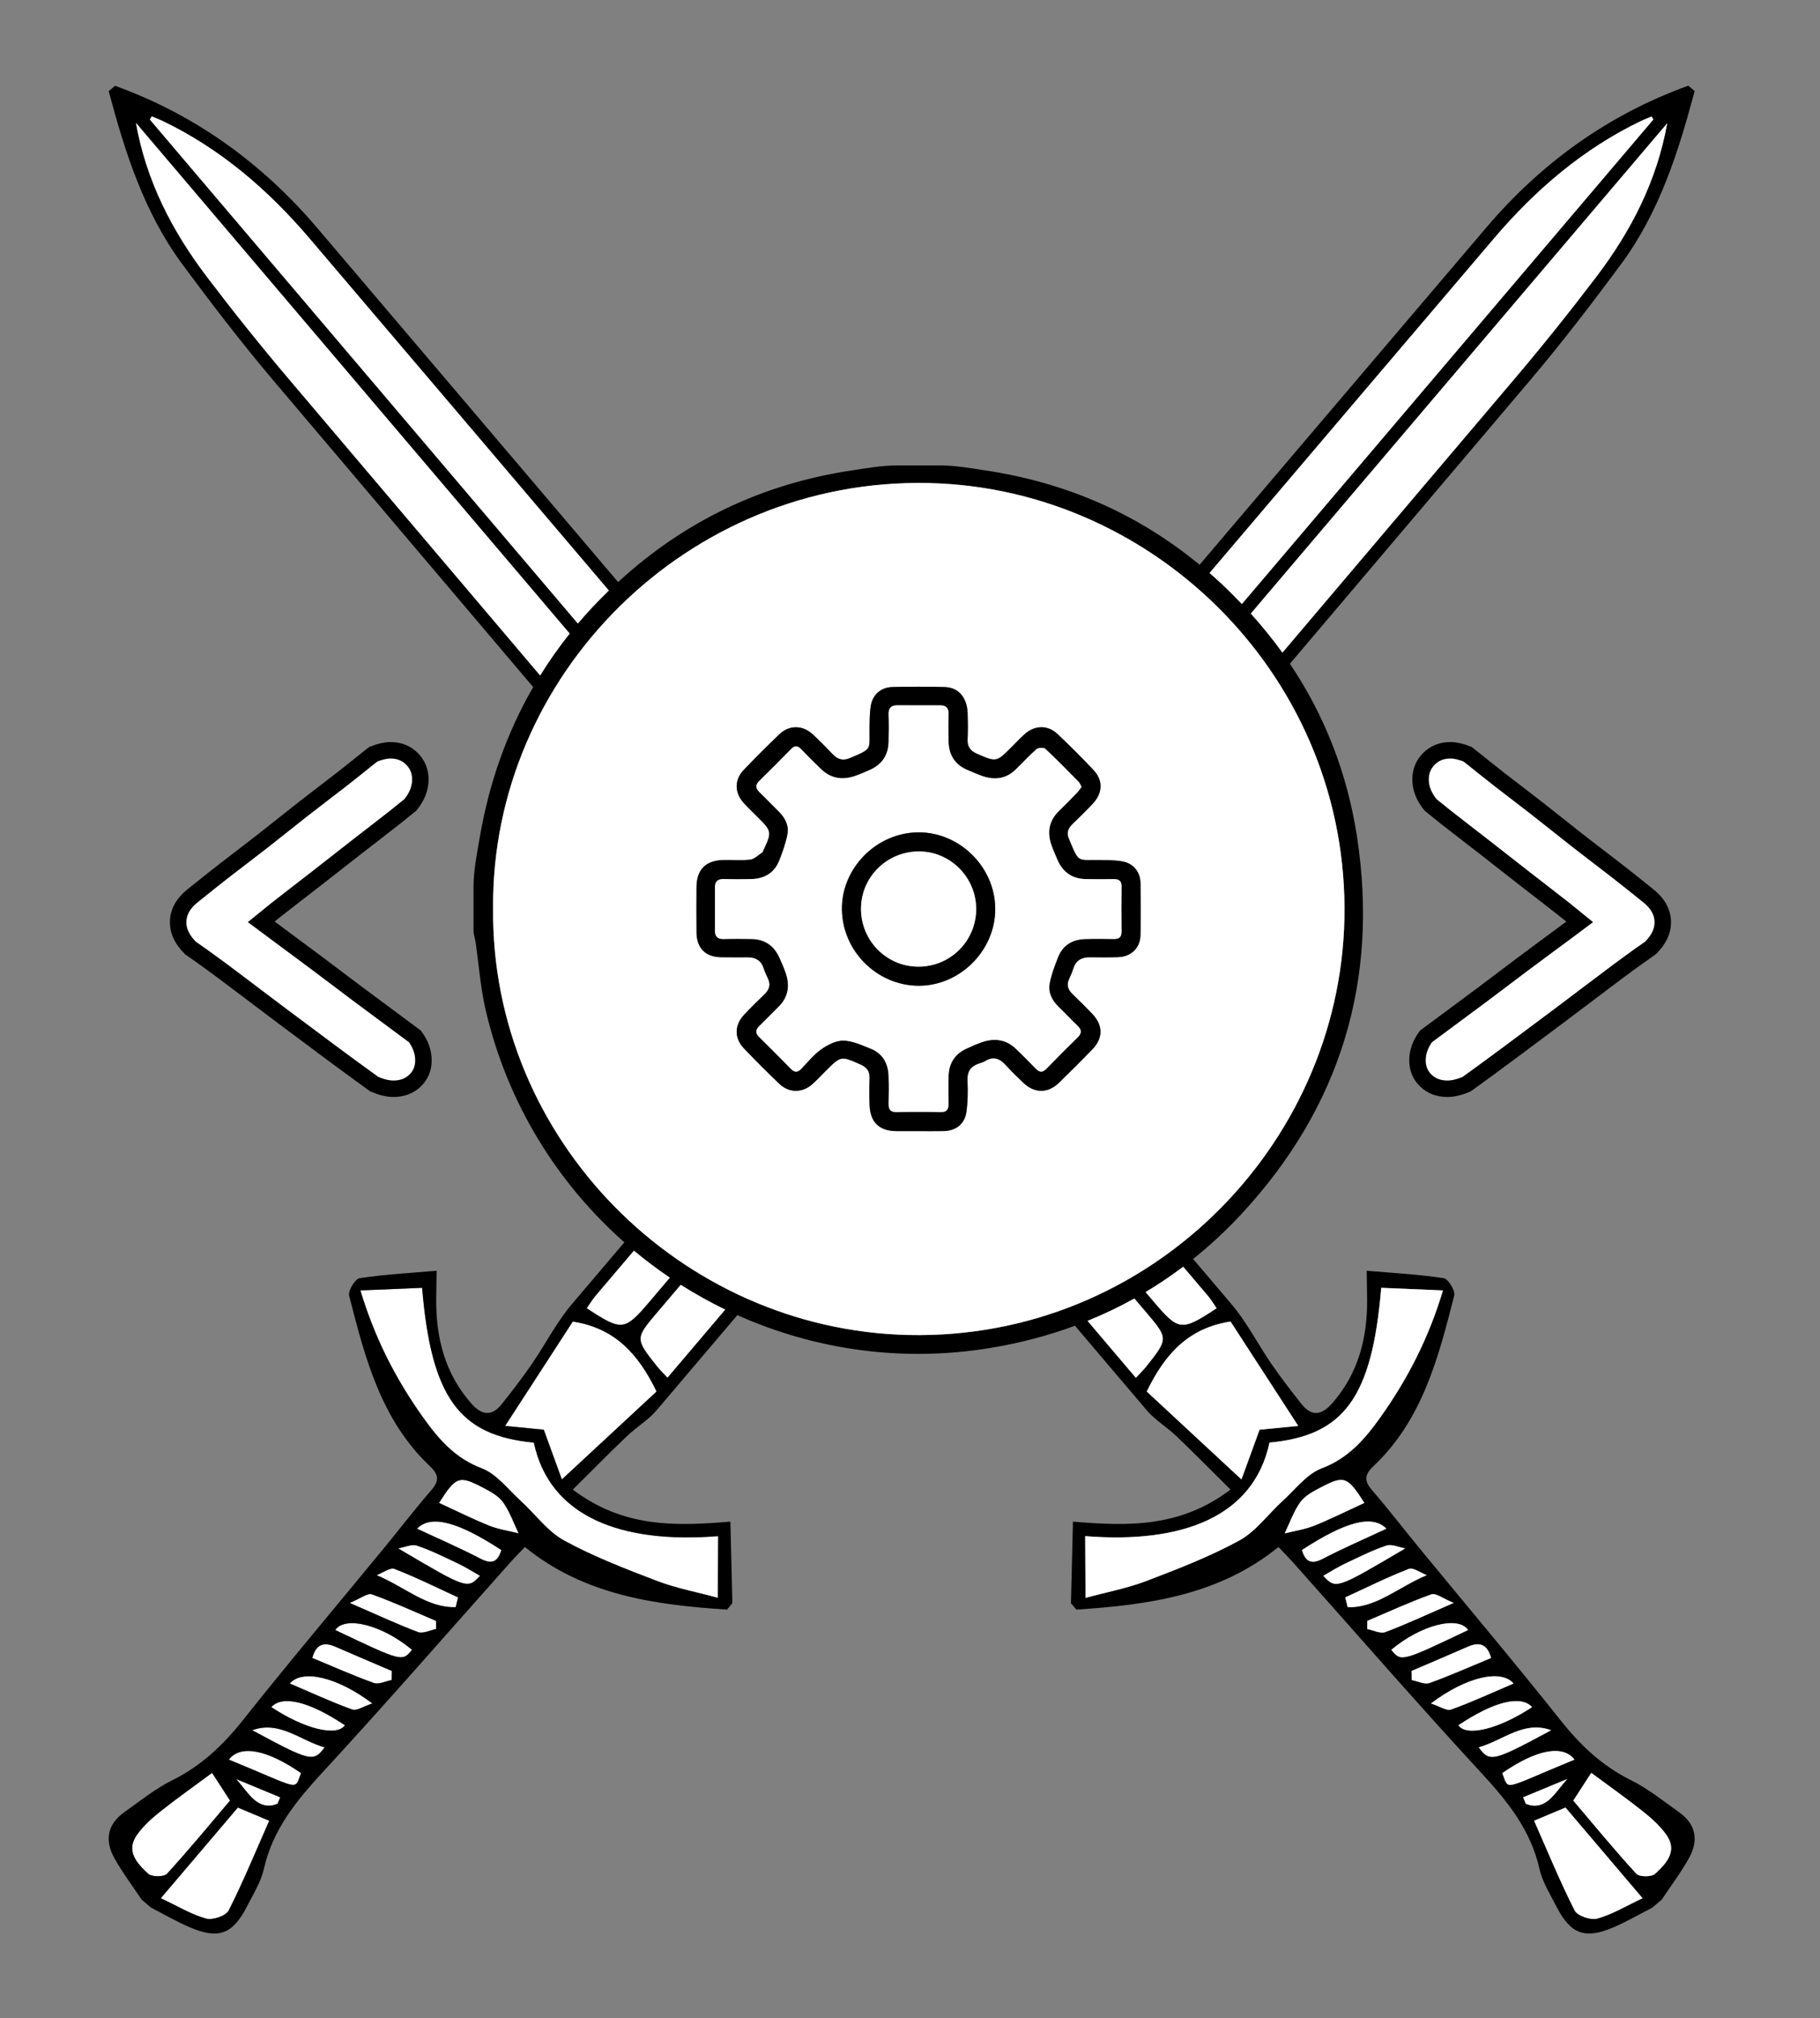 <?xml version="1.0" encoding="utf-8"?>
<!-- Generator: Adobe Illustrator 16.0.4, SVG Export Plug-In . SVG Version: 6.00 Build 0)  -->
<!DOCTYPE svg PUBLIC "-//W3C//DTD SVG 1.1//EN" "http://www.w3.org/Graphics/SVG/1.1/DTD/svg11.dtd">
<svg version="1.1" id="Layer_1" xmlns="http://www.w3.org/2000/svg" xmlns:xlink="http://www.w3.org/1999/xlink" x="0px" y="0px"
	 width="442px" height="490px" viewBox="0 0 442 490" enable-background="new 0 0 442 490" xml:space="preserve">
<rect x="0" y="0" width="442" height="490" fill="#808080" stroke="none"/>
<g>
	<path fill="#FFFFFF" d="M303.727,148.963c2.77,3.064,5.353,6.234,7.715,9.524c18.791-22.155,37.588-44.305,56.371-66.467
		c6.865-8.101,13.516-16.406,19.936-24.865c8.396-11.064,14.69-23.23,17.193-37.324c-1.192,1.402-2.385,2.803-3.574,4.204
		C368.818,72.345,336.271,110.653,303.727,148.963z"/>
	<path fill="#FFFFFF" d="M159.612,318.594c-5.38,6.333-5.386,6.404-0.09,13.081c0.697,0.877,1.516,1.664,2.578,2.816
		c1.39-1.635,2.578-3.029,3.762-4.426c3.435-4.049,6.87-8.096,10.305-12.144c-3.732-1.808-7.355-3.825-10.851-6.043
		C163.415,314.117,161.513,316.355,159.612,318.594z"/>
	<path fill="#FFFFFF" d="M157.925,315.814c1.597-1.881,3.194-3.761,4.791-5.641c-3.028-2.045-5.953-4.244-8.763-6.587
		c-3.092,3.641-6.184,7.281-9.276,10.922c-0.813,0.958-1.461,2.059-2.189,3.097C151.1,323.255,151.667,323.183,157.925,315.814z"/>
	<path fill="#FFFFFF" d="M301.604,146.684c32.121-37.812,64.242-75.624,96.363-113.435c1.197-1.41,2.397-2.82,3.597-4.23
		c-0.146-0.255-0.294-0.511-0.438-0.768c-0.869,0.362-1.757,0.687-2.605,1.093c-14.076,6.758-25.687,16.744-35.683,28.481
		c-23.062,27.081-46.092,54.187-69.13,81.287c0.953,0.83,1.898,1.674,2.832,2.542C298.297,143.291,299.973,144.975,301.604,146.684z
		"/>
	<path fill="#FFFFFF" d="M129.649,350.218c-18.188-1.688-24.904-11.048-27.135-37.573c-4.813,0.202-9.625,0.404-14.985,0.631
		c3.428,11.499,8.592,21.566,15.269,30.911c3.737,5.231,7.712,9.828,14.184,12.281c3.644,1.382,6.42,5.138,9.492,7.925
		c3.532,3.208,6.482,7.399,10.534,9.61c7.182,3.923,14.918,6.899,22.592,9.829c4.595,1.755,9.51,2.669,14.734,4.084
		c0.03-5.654,0.057-10.304,0.082-14.989C150.97,374.805,133.512,368.32,129.649,350.218z"/>
	<path fill="#FFFFFF" d="M139.108,320.833c-5.261,8.111-10.731,16.546-16.438,25.341c3.148,0.311,6.545,0.642,9.39,0.921
		c1.644,4.518,3.13,8.601,4.395,12.072c8.077-7.494,15.594-14.468,23.004-21.343C155.089,328.796,149.393,322.407,139.108,320.833z"
		/>
	<path fill="#FFFFFF" d="M39.051,460.836c4.06,1.905,7.38,3.938,10.985,4.942c1.595,0.443,4.832-0.647,5.502-1.969
		c3.583-7.065,6.59-14.424,9.845-21.788c-3.398-1.429-5.518-2.318-7.619-3.2C51.706,445.948,45.835,452.854,39.051,460.836z"/>
	<path fill="#FFFFFF" d="M55.869,437.13c-1.561-2.407-2.821-4.353-4.362-6.729c-4.259,3.154-8.473,6.127-12.506,9.326
		c-2.086,1.655-4.149,3.505-5.691,5.648c-2.9,4.029,0.006,7.031,2.676,9.522c0.854,0.797,3.831,0.8,4.567,0.001
		C45.845,449.141,50.81,443.082,55.869,437.13z"/>
	<path fill="#FFFFFF" d="M117.363,361.188c-5.883-3.078-6.587-2.815-10.75,3.676c4.282,1.966,8.162,3.917,12.179,5.527
		c2.272,0.913,4.771,1.267,7.167,1.871c-1.226-2.544-2.159-5.297-3.779-7.56C121.079,363.161,119.122,362.105,117.363,361.188z"/>
	<path fill="#FFFFFF" d="M101.276,371.119c5.434,2.544,10.505,4.729,15.388,7.274c2.899,1.514,4.253,0.697,5.101-2.09
		C111.366,369.525,104.703,367.586,101.276,371.119z"/>
	<path fill="#FFFFFF" d="M75.846,402.508c5.041,2.088,9.922,4.274,14.942,6.07c1.2,0.43,2.863-0.441,4.313-0.713
		c0.021-0.733,0.042-1.466,0.064-2.2c-4.57-1.96-9.15-3.897-13.705-5.89C78.597,398.525,76.728,399.194,75.846,402.508z"/>
	<path fill="#FFFFFF" d="M70.376,408.704c5.322,2.27,10.155,4.517,15.15,6.313c1.108,0.397,2.787-0.785,4.908-1.468
		C81.989,407.178,73.47,405.114,70.376,408.704z"/>
	<path fill="#FFFFFF" d="M90.337,387.067c-1.089-0.389-2.816,1.021-5.407,2.071c6.51,2.829,11.479,5.158,16.6,7.086
		c1.198,0.452,2.909-0.458,4.384-0.742c-0.006-0.657-0.009-1.316-0.014-1.974C100.729,391.316,95.618,388.949,90.337,387.067z"/>
	<path fill="#FFFFFF" d="M91.457,382.403c6.868,2.864,12.28,7.981,19.207,7.771c0.194-0.792,0.388-1.584,0.584-2.374
		c-5.122-2.35-10.176-4.873-15.419-6.905C94.732,380.469,92.933,381.853,91.457,382.403z"/>
	<path fill="#FFFFFF" d="M81.413,395.716c16.265,7.742,16.265,7.742,18.65,4.81C92.879,394.519,83.862,392.192,81.413,395.716z"/>
	<path fill="#FFFFFF" d="M101.278,375.233c-1.307-0.439-3.045,0.408-4.585,0.671c16.814,9.923,16.814,9.923,19.885,6.652
		c-1.959-1.109-3.509-2.115-5.162-2.896C108.079,378.082,104.76,376.407,101.278,375.233z"/>
	<path fill="#FFFFFF" d="M55.583,427.183c17.99,7.377,15.725,7.615,17.542,3.286C64.934,424.795,58.437,423.455,55.583,427.183z"/>
	<path fill="#FFFFFF" d="M65.886,414.436c8.014,5.312,15.931,7.263,17.88,4.408C75.15,413.078,68.594,411.464,65.886,414.436z"/>
	<path fill="#FFFFFF" d="M61.261,420.053c14.153,7.631,14.884,7.791,17.57,4.156C72.854,422.522,67.892,417.615,61.261,420.053z"/>
	<path fill="#FFFFFF" d="M67.405,437.914c0.216-0.525,0.433-1.053,0.649-1.578c-3.576-1.482-7.152-2.966-10.73-4.449
		C60.233,434.99,62.415,439.862,67.405,437.914z"/>
	<path d="M407.822,439.989c-3.835-2.729-7.565-5.744-11.747-7.82c-6.983-3.464-12.286-8.488-17.093-14.541
		c-11.111-13.997-22.653-27.649-34.004-41.457c-3.938-4.79-7.717-9.713-11.768-14.403c-1.979-2.289-1.835-3.767,0.366-5.847
		c11.866-11.222,15.757-26.339,19.591-41.385c0.303-1.183-1.453-4.061-2.548-4.229c-5.944-0.915-11.981-1.225-18.703-1.806
		c0.041,2.727,0.086,4.842,0.101,6.954c0.064,9.391-2.138,17.996-8.502,25.246c-2.515,2.862-4.955,3.269-7.426,0.163
		c-2.505-3.147-4.966-6.34-7.247-9.648c-3.317-4.812-5.987-10.146-9.741-14.57c-3.111-3.67-6.229-7.335-9.34-11.004
		c4.088-3.273,7.99-6.879,11.682-10.853c24.091-25.937,33.467-56.731,28.119-91.646c-2.381-15.535-7.912-29.542-16.297-42.003
		c19.436-22.924,38.879-45.84,58.299-68.775c7.729-9.127,15.028-18.642,22.142-28.262c9.262-12.529,13.888-27.147,17.854-41.99
		c-0.514-0.438-1.027-0.874-1.543-1.31c-19.481,7.024-35.737,18.789-49.063,34.443c-23.223,27.275-46.421,54.572-69.626,81.863
		c-15.063-12.414-32.44-19.973-52.097-22.916c-3.586-0.536-7.189-1.195-10.784-1.195c-3.574,0-7.149,0-10.723,0
		c-3.592,0-7.193,0.659-10.775,1.193c-21.735,3.247-40.704,12.277-56.836,27.117c-24.365-28.657-48.724-57.371-73.109-86.01
		C63.676,39.646,47.42,27.855,27.938,20.831c-0.515,0.436-1.029,0.86-1.542,1.296c3.966,14.843,8.592,29.455,17.854,41.984
		c7.112,9.62,14.413,19.132,22.141,28.259c21.018,24.823,42.061,49.623,63.096,74.432c-6.369,11.035-10.682,23.184-12.96,36.417
		c-0.689,4.006-1.526,8.073-1.526,12.112c0,3.574,0,7.149,0,10.723c0,0.867,0.361,1.73,0.488,2.604
		c0.807,5.502,1.191,11.101,2.445,16.497c5.267,22.644,17.381,42.048,33.696,56.443c-4.256,5.018-8.519,10.029-12.775,15.049
		c-3.753,4.426-6.424,9.759-9.743,14.57c-2.281,3.31-4.742,6.501-7.247,9.648c-2.47,3.104-4.911,2.699-7.425-0.163
		c-6.365-7.25-8.568-15.855-8.502-25.246c0.015-2.112,0.06-4.229,0.1-6.954c-6.72,0.581-12.758,0.891-18.702,1.806
		c-1.095,0.168-2.851,3.046-2.548,4.229c3.834,15.046,7.723,30.163,19.59,41.385c2.202,2.08,2.344,3.559,0.368,5.847
		c-4.052,4.69-7.831,9.613-11.768,14.403c-11.35,13.809-22.893,27.46-34.003,41.457c-4.807,6.053-10.109,11.077-17.094,14.541
		c-4.181,2.076-7.911,5.092-11.747,7.82c-4.109,2.923-4.721,6.874-2.37,11.088c1.954,3.502,4.392,6.732,6.615,10.084
		c0.772,0.654,1.542,1.309,2.313,1.965c3.103,1.593,6.13,3.363,9.327,4.737c7.027,3.021,10.488,1.744,13.946-5.011
		c1.529-2.985,3.407-5.96,4.129-9.165c2.119-9.412,7.735-16.359,14.104-23.26c15.512-16.803,30.528-34.062,45.751-51.134
		c0.996-1.117,2.057-2.177,3.521-3.723c14.348,11.667,31.529,14.062,49.083,15.195c0.438-0.515,0.874-1.026,1.311-1.542
		c-0.156-6.457-0.313-12.916-0.48-19.812c-13.281,1.093-25.976,1.534-38.27-7.785c4.75-4.702,8.901-8.92,13.181-13.004
		c2.294-2.188,5.142-3.863,7.172-6.253c6.539-7.697,13.073-15.399,19.611-23.097c18.703,8.381,39.945,11.532,61.523,7.963
		c7.131-1.181,13.955-2.981,20.467-5.381c5.809,6.837,11.611,13.678,17.42,20.515c2.029,2.39,4.878,4.063,7.172,6.253
		c4.279,4.084,8.431,8.302,13.182,13.004c-12.295,9.319-24.99,8.878-38.271,7.785c-0.166,6.896-0.322,13.355-0.479,19.812
		c0.438,0.516,0.874,1.027,1.312,1.542c17.554-1.134,34.734-3.528,49.082-15.195c1.466,1.546,2.525,2.604,3.521,3.723
		c15.224,17.07,30.24,34.331,45.752,51.134c6.37,6.899,11.984,13.848,14.104,23.26c0.723,3.205,2.601,6.18,4.129,9.165
		c3.459,6.755,6.92,8.031,13.945,5.011c3.197-1.374,6.225-3.146,9.328-4.737c0.771-0.656,1.54-1.311,2.313-1.965
		c2.223-3.352,4.66-6.582,6.614-10.084C412.544,446.863,411.931,442.912,407.822,439.989z M293.279,314.51
		c0.812,0.958,1.461,2.059,2.188,3.097c-8.611,5.648-9.179,5.576-15.438-1.791c-0.604-0.712-1.209-1.425-1.814-2.137
		c3.141-1.875,6.184-3.929,9.133-6.151C289.325,309.854,291.302,312.182,293.279,314.51z M387.747,67.155
		c-6.42,8.459-13.069,16.764-19.937,24.865c-18.783,22.162-37.578,44.312-56.371,66.467c-2.361-3.29-4.944-6.459-7.715-9.524
		c32.547-38.31,65.094-76.618,97.642-114.929c1.189-1.401,2.382-2.802,3.574-4.204C402.438,43.925,396.144,56.09,387.747,67.155z
		 M362.836,57.826c9.996-11.737,21.605-21.723,35.682-28.481c0.851-0.407,1.737-0.73,2.606-1.093
		c0.146,0.257,0.293,0.512,0.438,0.768c-1.197,1.411-2.397,2.82-3.596,4.23c-32.121,37.811-64.241,75.623-96.362,113.435
		c-1.631-1.709-3.308-3.393-5.065-5.029c-0.935-0.868-1.879-1.712-2.832-2.542C316.744,112.013,339.775,84.906,362.836,57.826z
		 M36.832,28.251c0.87,0.362,1.757,0.687,2.606,1.093c14.077,6.758,25.685,16.744,35.681,28.481
		c24.265,28.496,48.5,57.017,72.741,85.533c-2.665,2.585-5.182,5.252-7.523,8.017C106.887,112,73.438,72.625,39.988,33.25
		c-1.197-1.41-2.397-2.82-3.595-4.23C36.539,28.764,36.686,28.508,36.832,28.251z M70.145,92.02
		c-6.867-8.101-13.516-16.406-19.936-24.865c-8.396-11.064-14.691-23.23-17.193-37.324c1.192,1.402,2.383,2.803,3.574,4.204
		c33.92,39.926,67.839,79.851,101.759,119.777c-2.61,3.27-4.997,6.663-7.173,10.171C110.83,139.997,90.48,116.014,70.145,92.02z
		 M144.676,314.51c3.092-3.641,6.185-7.281,9.276-10.922c2.811,2.344,5.735,4.542,8.763,6.587c-1.597,1.88-3.193,3.76-4.791,5.641
		c-6.258,7.367-6.825,7.439-15.438,1.791C143.215,316.567,143.863,315.468,144.676,314.51z M35.985,454.899
		c-2.669-2.491-5.576-5.493-2.676-9.522c1.542-2.145,3.605-3.993,5.691-5.648c4.033-3.199,8.247-6.172,12.506-9.326
		c1.541,2.376,2.801,4.32,4.362,6.729c-5.059,5.952-10.024,12.011-15.316,17.771C39.816,455.699,36.839,455.696,35.985,454.899z
		 M55.538,463.811c-0.67,1.32-3.907,2.412-5.502,1.969c-3.605-1.005-6.925-3.037-10.985-4.942
		c6.784-7.98,12.654-14.888,18.713-22.015c2.101,0.882,4.22,1.771,7.619,3.2C62.128,449.387,59.121,456.744,55.538,463.811z
		 M67.405,437.914c-4.99,1.948-7.172-2.924-10.081-6.027c3.578,1.483,7.154,2.967,10.73,4.449
		C67.838,436.861,67.621,437.389,67.405,437.914z M55.583,427.183c2.854-3.728,9.35-2.388,17.542,3.286
		C71.309,434.798,73.574,434.56,55.583,427.183z M61.261,420.053c6.631-2.438,11.594,2.471,17.57,4.156
		C76.145,427.844,75.414,427.684,61.261,420.053z M65.886,414.436c2.708-2.972,9.264-1.356,17.88,4.408
		C81.816,421.697,73.899,419.748,65.886,414.436z M85.526,415.019c-4.995-1.798-9.828-4.045-15.15-6.313
		c3.094-3.59,11.613-1.526,20.058,4.847C88.313,414.232,86.634,415.416,85.526,415.019z M95.101,407.865
		c-1.45,0.271-3.113,1.143-4.313,0.713c-5.02-1.796-9.901-3.982-14.942-6.07c0.881-3.312,2.75-3.981,5.614-2.731
		c4.555,1.991,9.135,3.93,13.705,5.89C95.144,406.399,95.122,407.132,95.101,407.865z M81.413,395.716
		c2.449-3.522,11.466-1.197,18.65,4.81C97.678,403.458,97.678,403.458,81.413,395.716z M101.529,396.226
		c-5.121-1.928-10.09-4.257-16.6-7.086c2.591-1.051,4.318-2.46,5.407-2.071c5.281,1.882,10.392,4.249,15.562,6.441
		c0.005,0.656,0.008,1.315,0.014,1.974C104.438,395.768,102.728,396.678,101.529,396.226z M110.664,390.175
		c-6.927,0.211-12.339-4.906-19.207-7.771c1.476-0.552,3.275-1.936,4.372-1.508c5.243,2.031,10.297,4.556,15.419,6.904
		C111.052,388.591,110.858,389.383,110.664,390.175z M96.692,375.904c1.54-0.263,3.279-1.11,4.585-0.671
		c3.482,1.174,6.801,2.849,10.138,4.428c1.653,0.78,3.203,1.786,5.162,2.896C113.506,385.827,113.506,385.827,96.692,375.904z
		 M116.665,378.395c-4.883-2.546-9.955-4.73-15.388-7.274c3.427-3.533,10.09-1.594,20.489,5.186
		C120.917,379.092,119.564,379.907,116.665,378.395z M118.793,370.391c-4.017-1.61-7.897-3.562-12.179-5.527
		c4.163-6.491,4.866-6.754,10.75-3.677c1.759,0.92,3.715,1.976,4.817,3.517c1.62,2.263,2.553,5.016,3.779,7.56
		C123.563,371.656,121.065,371.304,118.793,370.391z M174.415,372.927c-0.025,4.687-0.052,9.335-0.082,14.989
		c-5.224-1.415-10.139-2.329-14.734-4.084c-7.674-2.93-15.41-5.906-22.592-9.829c-4.052-2.211-7.002-6.402-10.534-9.61
		c-3.072-2.787-5.849-6.543-9.492-7.925c-6.472-2.453-10.447-7.05-14.184-12.28c-6.677-9.346-11.84-19.413-15.269-30.912
		c5.36-0.227,10.172-0.429,14.985-0.631c2.231,26.525,8.947,35.886,27.135,37.573C133.512,368.32,150.97,374.805,174.415,372.927z
		 M136.454,359.167c-1.265-3.473-2.75-7.556-4.395-12.072c-2.845-0.279-6.241-0.61-9.39-0.921
		c5.707-8.795,11.177-17.229,16.438-25.341c10.285,1.574,15.98,7.963,20.35,16.991C152.048,344.699,144.531,351.673,136.454,359.167
		z M165.862,330.065c-1.184,1.396-2.372,2.791-3.762,4.426c-1.062-1.152-1.88-1.939-2.578-2.816
		c-5.296-6.677-5.29-6.748,0.09-13.081c1.901-2.237,3.803-4.477,5.704-6.714c3.496,2.218,7.119,4.235,10.851,6.043
		C172.731,321.971,169.297,326.018,165.862,330.065z M220.612,324.096c-55.427-1.25-101.389-47.496-100.858-103.533
		c-0.506-56.521,47.169-104.608,105.795-103.292c55.416,1.247,102.182,47.919,100.949,105.776
		C325.316,278.505,278.658,325.406,220.612,324.096z M278.434,331.675c-0.697,0.877-1.516,1.664-2.578,2.816
		c-1.39-1.635-2.578-3.029-3.762-4.426c-2.658-3.133-5.314-6.265-7.974-9.396c3.912-1.582,7.704-3.393,11.372-5.433
		c0.951,1.119,1.9,2.236,2.852,3.355C283.725,324.927,283.729,324.998,278.434,331.675z M278.496,337.824
		c4.37-9.028,10.064-15.417,20.352-16.991c5.262,8.111,10.73,16.546,16.438,25.341c-3.147,0.311-6.546,0.642-9.39,0.921
		c-1.646,4.518-3.131,8.601-4.396,12.072C293.424,351.673,285.907,344.699,278.496,337.824z M300.948,374.003
		c-7.183,3.923-14.919,6.899-22.593,9.829c-4.595,1.755-9.508,2.669-14.732,4.084c-0.031-5.654-0.057-10.304-0.083-14.989
		c23.444,1.878,40.903-4.605,44.767-22.709c18.189-1.688,24.905-11.048,27.135-37.573c4.814,0.202,9.627,0.404,14.986,0.631
		c-3.429,11.499-8.593,21.566-15.269,30.912c-3.737,5.23-7.712,9.827-14.185,12.28c-3.646,1.382-6.422,5.138-9.492,7.925
		C307.95,367.601,305,371.792,300.948,374.003z M311.996,372.262c1.227-2.544,2.158-5.297,3.777-7.56
		c1.104-1.541,3.061-2.597,4.818-3.517c5.883-3.077,6.586-2.814,10.749,3.677c-4.28,1.966-8.161,3.917-12.18,5.527
		C316.891,371.304,314.393,371.656,311.996,372.262z M316.189,376.305c10.399-6.778,17.062-8.719,20.49-5.186
		c-5.436,2.544-10.506,4.729-15.39,7.274C318.391,379.907,317.039,379.092,316.189,376.305z M321.378,382.558
		c1.96-1.109,3.509-2.115,5.163-2.896c3.335-1.579,6.654-3.254,10.139-4.428c1.305-0.439,3.045,0.408,4.584,0.671
		C324.449,385.827,324.449,385.827,321.378,382.558z M326.708,387.801c5.121-2.35,10.176-4.873,15.418-6.904
		c1.099-0.428,2.896,0.956,4.373,1.508c-6.867,2.864-12.281,7.981-19.207,7.771C327.098,389.383,326.904,388.591,326.708,387.801z
		 M332.043,395.482c0.006-0.657,0.009-1.316,0.014-1.974c5.172-2.192,10.281-4.561,15.562-6.441
		c1.088-0.389,2.816,1.021,5.406,2.071c-6.51,2.829-11.479,5.158-16.601,7.086C335.229,396.678,333.518,395.768,332.043,395.482z
		 M337.893,400.524c7.186-6.007,16.201-8.332,18.65-4.81C340.277,403.458,340.277,403.458,337.893,400.524z M342.854,407.865
		c-0.021-0.733-0.041-1.466-0.062-2.2c4.57-1.96,9.148-3.897,13.705-5.89c2.863-1.25,4.73-0.581,5.613,2.731
		c-5.041,2.088-9.922,4.274-14.941,6.07C345.968,409.008,344.305,408.137,342.854,407.865z M347.521,413.551
		c8.445-6.373,16.965-8.437,20.058-4.847c-5.321,2.27-10.154,4.517-15.149,6.313C351.32,415.416,349.643,414.232,347.521,413.551z
		 M354.189,418.844c8.615-5.766,15.172-7.38,17.881-4.408C364.057,419.748,356.141,421.697,354.189,418.844z M359.124,424.209
		c5.978-1.687,10.94-6.594,17.571-4.156C362.541,427.684,361.811,427.844,359.124,424.209z M364.831,430.469
		c8.19-5.674,14.688-7.014,17.541-3.286C364.382,434.56,366.646,434.798,364.831,430.469z M369.902,436.336
		c3.574-1.482,7.152-2.966,10.729-4.449c-2.908,3.104-5.091,7.977-10.081,6.027C370.334,437.389,370.118,436.861,369.902,436.336z
		 M387.92,465.778c-1.596,0.443-4.832-0.647-5.502-1.969c-3.583-7.065-6.59-14.424-9.846-21.788c3.398-1.429,5.518-2.318,7.619-3.2
		c6.059,7.127,11.928,14.032,18.713,22.015C394.846,462.741,391.523,464.773,387.92,465.778z M401.97,454.899
		c-0.854,0.797-3.831,0.8-4.564,0.001c-5.294-5.761-10.259-11.818-15.317-17.771c1.561-2.407,2.821-4.353,4.361-6.729
		c4.26,3.154,8.473,6.127,12.507,9.326c2.085,1.655,4.147,3.505,5.691,5.648C407.546,449.406,404.641,452.408,401.97,454.899z"/>
	<path fill="#FFFFFF" d="M278.344,318.594c-0.949-1.119-1.9-2.236-2.852-3.355c-3.668,2.04-7.46,3.851-11.372,5.433
		c2.657,3.132,5.315,6.264,7.974,9.396c1.184,1.396,2.372,2.791,3.762,4.426c1.062-1.152,1.881-1.939,2.578-2.816
		C283.729,324.998,283.725,324.927,278.344,318.594z"/>
	<path fill="#FFFFFF" d="M36.59,34.034c-1.191-1.401-2.382-2.802-3.574-4.204c2.502,14.094,8.796,26.26,17.193,37.324
		c6.42,8.459,13.069,16.764,19.936,24.865c20.336,23.995,40.686,47.977,61.031,71.963c2.176-3.508,4.563-6.901,7.173-10.171
		C104.429,113.885,70.51,73.96,36.59,34.034z"/>
	<path fill="#FFFFFF" d="M280.029,315.814c6.26,7.367,6.826,7.439,15.438,1.791c-0.729-1.038-1.375-2.139-2.188-3.097
		c-1.979-2.328-3.954-4.655-5.932-6.982c-2.949,2.224-5.992,4.276-9.134,6.151C278.82,314.391,279.425,315.103,280.029,315.814z"/>
	<path fill="#FFFFFF" d="M140.337,151.375c2.341-2.764,4.858-5.432,7.523-8.017c-24.241-28.516-48.476-57.037-72.741-85.533
		c-9.996-11.737-21.604-21.723-35.681-28.481c-0.849-0.407-1.737-0.731-2.606-1.093c-0.146,0.257-0.293,0.512-0.438,0.768
		c1.198,1.411,2.398,2.82,3.595,4.23C73.438,72.625,106.887,112,140.337,151.375z"/>
	<path fill="#FFFFFF" d="M320.975,356.468c6.474-2.453,10.447-7.05,14.186-12.281c6.676-9.345,11.84-19.412,15.27-30.911
		c-5.359-0.227-10.173-0.429-14.986-0.631c-2.229,26.525-8.945,35.886-27.135,37.573c-3.863,18.104-21.322,24.587-44.768,22.709
		c0.025,4.687,0.052,9.335,0.083,14.989c5.226-1.415,10.14-2.329,14.733-4.084c7.674-2.93,15.41-5.906,22.592-9.829
		c4.052-2.211,7.002-6.402,10.533-9.61C314.555,361.604,317.33,357.85,320.975,356.468z"/>
	<path fill="#FFFFFF" d="M305.896,347.095c2.844-0.279,6.24-0.61,9.39-0.921c-5.708-8.795-11.179-17.229-16.438-25.341
		c-10.285,1.574-15.98,7.963-20.352,16.991c7.411,6.875,14.928,13.849,23.005,21.343
		C302.768,355.694,304.252,351.611,305.896,347.095z"/>
	<path fill="#FFFFFF" d="M372.572,442.021c3.256,7.364,6.263,14.723,9.846,21.788c0.67,1.32,3.906,2.412,5.502,1.969
		c3.604-1.005,6.926-3.037,10.984-4.942c-6.785-7.98-12.654-14.888-18.713-22.015C378.09,439.703,375.973,440.594,372.572,442.021z"
		/>
	<path fill="#FFFFFF" d="M398.955,439.729c-4.034-3.199-8.247-6.172-12.507-9.326c-1.54,2.376-2.802,4.32-4.361,6.729
		c5.06,5.952,10.022,12.011,15.317,17.771c0.733,0.799,3.712,0.796,4.564-0.001c2.671-2.491,5.576-5.493,2.678-9.522
		C403.104,443.232,401.04,441.384,398.955,439.729z"/>
	<path fill="#FFFFFF" d="M331.342,364.862c-4.162-6.491-4.865-6.754-10.749-3.677c-1.759,0.92-3.716,1.976-4.817,3.517
		c-1.619,2.263-2.553,5.016-3.778,7.56c2.396-0.604,4.894-0.958,7.166-1.871C323.182,368.779,327.061,366.828,331.342,364.862z"/>
	<path fill="#FFFFFF" d="M316.189,376.305c0.85,2.787,2.201,3.604,5.102,2.09c4.884-2.546,9.954-4.73,15.389-7.274
		C333.252,367.586,326.59,369.525,316.189,376.305z"/>
	<path fill="#FFFFFF" d="M356.496,399.775c-4.557,1.991-9.135,3.93-13.705,5.89c0.021,0.734,0.043,1.467,0.062,2.2
		c1.449,0.271,3.113,1.143,4.313,0.713c5.021-1.796,9.899-3.982,14.94-6.07C361.229,399.194,359.359,398.525,356.496,399.775z"/>
	<path fill="#FFFFFF" d="M347.521,413.551c2.121,0.683,3.799,1.865,4.908,1.468c4.994-1.798,9.827-4.045,15.148-6.313
		C364.486,405.114,355.968,407.178,347.521,413.551z"/>
	<path fill="#FFFFFF" d="M347.619,387.067c-5.281,1.882-10.393,4.249-15.562,6.441c-0.005,0.656-0.008,1.315-0.014,1.974
		c1.475,0.284,3.186,1.194,4.383,0.742c5.121-1.928,10.092-4.257,16.6-7.086C350.436,388.089,348.707,386.68,347.619,387.067z"/>
	<path fill="#FFFFFF" d="M342.126,380.896c-5.242,2.031-10.297,4.556-15.418,6.904c0.196,0.79,0.39,1.582,0.584,2.374
		c6.926,0.211,12.34-4.906,19.207-7.771C345.021,381.853,343.225,380.469,342.126,380.896z"/>
	<path fill="#FFFFFF" d="M337.893,400.524c2.387,2.934,2.387,2.934,18.65-4.81C354.094,392.192,345.077,394.519,337.893,400.524z"/>
	<path fill="#FFFFFF" d="M336.68,375.233c-3.482,1.174-6.804,2.849-10.139,4.428c-1.654,0.78-3.203,1.786-5.163,2.896
		c3.071,3.271,3.071,3.271,19.886-6.652C339.725,375.643,337.984,374.794,336.68,375.233z"/>
	<path fill="#FFFFFF" d="M364.831,430.469c1.815,4.329-0.449,4.091,17.541-3.286C379.52,423.455,373.021,424.795,364.831,430.469z"
		/>
	<path fill="#FFFFFF" d="M354.189,418.844c1.949,2.854,9.867,0.904,17.881-4.408C369.361,411.464,362.807,413.078,354.189,418.844z"
		/>
	<path fill="#FFFFFF" d="M359.124,424.209c2.687,3.635,3.417,3.475,17.571-4.156C370.064,417.615,365.102,422.522,359.124,424.209z"
		/>
	<path fill="#FFFFFF" d="M380.632,431.887c-3.577,1.483-7.155,2.967-10.729,4.449c0.217,0.525,0.433,1.053,0.648,1.578
		C375.541,439.862,377.723,434.99,380.632,431.887z"/>
	<path fill="#FFFFFF" d="M326.498,223.047c1.232-57.857-45.533-104.53-100.949-105.776
		c-58.626-1.316-106.301,46.771-105.795,103.292c-0.531,56.037,45.431,102.283,100.858,103.533
		C278.658,325.406,325.316,278.505,326.498,223.047z M217.738,274.604c-4.134-0.015-6.366-2.086-6.551-6.219
		c-0.098-2.229-0.076-4.468-0.003-6.697c0.051-1.654-0.706-2.595-2.165-3.244c-4.79-2.135-4.779-2.158-8.538,1.603
		c-1.054,1.054-2.069,2.147-3.177,3.138c-2.452,2.188-5.679,2.195-8.051-0.076c-2.903-2.776-5.746-5.625-8.528-8.522
		c-2.412-2.514-2.416-5.639-0.053-8.188c1.618-1.745,3.333-3.403,5.042-5.061c1.152-1.118,1.496-2.33,0.771-3.815
		c-0.389-0.802-0.747-1.625-1.025-2.469c-0.629-1.912-1.996-2.661-3.914-2.651c-2.157,0.009-4.317,0.023-6.477-0.017
		c-3.762-0.072-5.875-2.21-5.915-6.022c-0.036-3.647-0.023-7.294-0.003-10.942c0.021-4.25,2.148-6.479,6.387-6.627
		c2.232-0.08,4.492,0.176,6.689-0.105c1.054-0.135,1.996-1.16,2.985-1.792c0.051-0.031,0.047-0.138,0.08-0.204
		c2.232-4.81,2.232-4.81-1.527-8.569c-1.055-1.052-2.145-2.07-3.141-3.174c-2.261-2.504-2.316-5.6-0.007-8.027
		c2.821-2.966,5.72-5.86,8.681-8.685c2.367-2.255,5.624-2.221,8.045,0.011c1.697,1.56,3.31,3.217,4.904,4.884
		c1.218,1.274,2.469,1.632,4.185,0.903c5.526-2.352,4.661-1.923,4.742-7.115c0.029-1.852,0.005-3.731,0.304-5.551
		c0.447-2.752,2.472-4.509,5.242-4.573c4.241-0.098,8.487-0.116,12.727,0.007c3.345,0.095,5.404,2.527,5.541,6.316
		c0.076,2.158,0.085,4.321-0.004,6.475c-0.073,1.758,0.736,2.723,2.281,3.397c4.705,2.054,4.69,2.083,8.356-1.585
		c1.053-1.053,2.074-2.141,3.174-3.141c2.452-2.229,5.677-2.309,8.045-0.055c2.968,2.817,5.868,5.713,8.683,8.685
		c2.392,2.523,2.309,5.597-0.111,8.187c-1.625,1.738-3.341,3.394-5.042,5.061c-1.083,1.06-1.416,2.23-0.722,3.625
		c0.033,0.065,0.053,0.138,0.08,0.207c2.32,5.642,1.973,4.724,7.064,4.81c1.926,0.033,3.883,0.007,5.768,0.338
		c2.731,0.48,4.379,2.567,4.42,5.362c0.058,4.17,0.074,8.337-0.006,12.505c-0.061,3.129-2.235,5.261-5.391,5.375
		c-2.305,0.084-4.615,0.053-6.922,0.029c-2.025-0.021-3.407,0.791-4.027,2.8c-0.262,0.849-0.633,1.666-1.004,2.476
		c-0.648,1.416-0.298,2.57,0.782,3.62c1.653,1.611,3.308,3.223,4.894,4.899c2.592,2.74,2.621,5.815,0.021,8.516
		c-2.684,2.788-5.425,5.523-8.209,8.212c-2.637,2.543-5.878,2.521-8.539,0.002c-1.458-1.381-2.918-2.772-4.254-4.271
		c-1.477-1.656-3.037-2.315-5.082-1.057c-0.438,0.27-0.952,0.418-1.445,0.578c-2.027,0.657-2.949,1.919-2.841,4.166
		c0.122,2.514,0.082,5.071-0.253,7.562c-0.4,2.981-2.557,4.641-5.58,4.697c-2.011,0.043-4.021,0.01-6.029,0.01
		C221.31,274.604,219.523,274.609,217.738,274.604z"/>
	<path d="M229.126,274.596c3.024-0.059,5.179-1.717,5.58-4.699c0.335-2.489,0.375-5.047,0.253-7.562
		c-0.109-2.247,0.812-3.509,2.841-4.166c0.493-0.16,1.009-0.31,1.445-0.578c2.045-1.26,3.606-0.601,5.082,1.056
		c1.336,1.498,2.796,2.892,4.254,4.271c2.661,2.518,5.903,2.541,8.539-0.002c2.784-2.688,5.524-5.424,8.209-8.212
		c2.599-2.699,2.569-5.774-0.022-8.517c-1.584-1.677-3.238-3.288-4.893-4.898c-1.08-1.05-1.432-2.204-0.782-3.62
		c0.371-0.81,0.742-1.627,1.005-2.476c0.619-2.009,2-2.821,4.026-2.8c2.308,0.023,4.617,0.055,6.922-0.029
		c3.154-0.114,5.33-2.246,5.39-5.375c0.08-4.168,0.063-8.335,0.006-12.505c-0.039-2.795-1.688-4.882-4.418-5.362
		c-1.885-0.331-3.844-0.305-5.769-0.338c-5.093-0.085-4.744,0.833-7.065-4.81c-0.026-0.069-0.047-0.142-0.08-0.207
		c-0.693-1.395-0.36-2.565,0.723-3.625c1.701-1.667,3.417-3.323,5.042-5.061c2.42-2.59,2.503-5.664,0.11-8.187
		c-2.812-2.972-5.715-5.868-8.682-8.685c-2.367-2.254-5.593-2.174-8.045,0.055c-1.1,1-2.121,2.088-3.174,3.141
		c-3.666,3.668-3.65,3.639-8.357,1.585c-1.545-0.674-2.354-1.64-2.281-3.397c0.09-2.154,0.08-4.317,0.005-6.475
		c-0.138-3.79-2.196-6.222-5.541-6.316c-4.24-0.124-8.486-0.105-12.727-0.007c-2.77,0.064-4.795,1.821-5.242,4.573
		c-0.298,1.82-0.274,3.699-0.304,5.551c-0.082,5.191,0.784,4.763-4.742,7.115c-1.716,0.729-2.967,0.371-4.185-0.903
		c-1.594-1.667-3.207-3.325-4.904-4.884c-2.421-2.232-5.679-2.267-8.045-0.011c-2.961,2.825-5.86,5.719-8.681,8.685
		c-2.309,2.427-2.254,5.522,0.007,8.027c0.996,1.104,2.086,2.122,3.141,3.174c3.759,3.759,3.759,3.759,1.527,8.569
		c-0.033,0.065-0.029,0.172-0.08,0.204c-0.989,0.632-1.931,1.657-2.985,1.792c-2.197,0.282-4.457,0.025-6.689,0.105
		c-4.239,0.149-6.366,2.377-6.387,6.627c-0.02,3.648-0.033,7.294,0.003,10.942c0.04,3.812,2.152,5.95,5.915,6.022
		c2.16,0.04,4.319,0.025,6.477,0.017c1.918-0.01,3.285,0.739,3.914,2.651c0.278,0.844,0.636,1.667,1.025,2.469
		c0.725,1.485,0.381,2.697-0.771,3.815c-1.708,1.656-3.424,3.315-5.042,5.062c-2.363,2.549-2.359,5.674,0.053,8.188
		c2.783,2.896,5.625,5.746,8.528,8.523c2.372,2.271,5.599,2.263,8.051,0.076c1.108-0.99,2.123-2.086,3.177-3.139
		c3.759-3.761,3.748-3.736,8.538-1.604c1.459,0.65,2.216,1.59,2.165,3.244c-0.073,2.23-0.095,4.471,0.003,6.698
		c0.186,4.132,2.417,6.204,6.551,6.22c1.785,0.004,3.571,0,5.359,0C225.105,274.604,227.115,274.637,229.126,274.596z
		 M215.81,267.857c0.067-2.229,0.073-4.467-0.007-6.697c-0.111-3.092-1.5-5.46-4.437-6.614c-2.12-0.831-4.333-1.882-6.522-1.923
		c-1.789-0.035-3.812,0.982-5.354,2.07c-1.857,1.311-3.337,3.166-4.944,4.824c-0.854,0.881-1.571,0.889-2.441-0.002
		c-2.548-2.608-5.129-5.188-7.729-7.746c-0.951-0.938-0.907-1.75,0.02-2.656c1.598-1.562,3.153-3.163,4.737-4.739
		c2.379-2.37,2.728-5.166,1.67-8.218c-0.438-1.262-0.973-2.494-1.529-3.708c-1.331-2.917-3.603-4.455-6.831-4.489
		c-2.232-0.024-4.468-0.061-6.7,0.011c-1.427,0.045-2.098-0.584-2.105-1.945c-0.018-3.573-0.015-7.146,0.005-10.719
		c0.009-1.405,0.771-1.931,2.156-1.889c2.23,0.067,4.466,0.06,6.698,0c3.194-0.085,5.593-1.521,6.78-4.541
		c0.807-2.052,1.567-4.163,1.974-6.316c0.411-2.174-0.574-4.05-2.159-5.597c-1.547-1.507-3.025-3.081-4.583-4.575
		c-0.991-0.953-1.15-1.785-0.093-2.817c2.606-2.548,5.181-5.135,7.729-7.744c0.889-0.909,1.585-0.818,2.425,0.06
		c1.596,1.667,3.221,3.308,4.897,4.895c2.399,2.269,5.215,2.658,8.263,1.578c1.188-0.42,2.352-0.925,3.504-1.436
		c2.939-1.302,4.497-3.57,4.575-6.788c0.053-2.232,0.078-4.468-0.004-6.698c-0.056-1.541,0.622-2.207,2.085-2.208
		c3.497-0.004,6.994-0.009,10.493,0.011c1.343,0.007,2.023,0.629,1.979,2.076c-0.071,2.232-0.053,4.468-0.004,6.7
		c0.07,3.29,1.562,5.666,4.654,6.947c1.234,0.512,2.453,1.08,3.721,1.498c2.895,0.949,5.589,0.607,7.857-1.567
		c1.723-1.647,3.312-3.434,5.108-4.991c0.448-0.389,1.771-0.478,2.149-0.125c2.777,2.585,5.426,5.31,8.09,8.012
		c0.295,0.298,0.442,0.742,0.729,1.238c-0.367,0.484-0.671,0.983-1.068,1.393c-1.451,1.496-2.916,2.981-4.408,4.435
		c-2.617,2.548-2.942,5.519-1.67,8.791c0.402,1.04,0.838,2.066,1.278,3.09c1.312,3.041,3.627,4.628,6.94,4.686
		c2.232,0.038,4.468,0.04,6.699,0.004c1.252-0.02,1.957,0.36,1.938,1.774c-0.048,3.646-0.049,7.294,0,10.94
		c0.021,1.38-0.603,1.842-1.894,1.819c-2.307-0.038-4.615-0.058-6.922,0.01c-3.099,0.091-5.449,1.469-6.613,4.411
		c-0.812,2.053-1.608,4.15-2.028,6.304c-0.44,2.252,0.556,4.197,2.216,5.797c1.555,1.498,3.024,3.082,4.584,4.572
		c1.041,0.997,0.979,1.838-0.027,2.822c-2.551,2.499-5.084,5.021-7.567,7.589c-0.96,0.992-1.703,0.897-2.606-0.05
		c-1.539-1.615-3.133-3.186-4.732-4.738c-2.381-2.311-5.188-2.732-8.244-1.693c-1.334,0.453-2.63,1.031-3.906,1.629
		c-2.752,1.289-4.171,3.51-4.268,6.523c-0.072,2.231-0.069,4.467-0.008,6.697c0.041,1.462-0.383,2.201-2.015,2.163
		c-3.497-0.084-6.998-0.084-10.495,0C216.244,270.034,215.764,269.346,215.81,267.857z"/>
	<path fill="#FFFFFF" d="M217.851,269.996c3.498-0.084,6.999-0.084,10.495,0c1.631,0.038,2.055-0.701,2.016-2.163
		c-0.062-2.229-0.065-4.466,0.007-6.698c0.097-3.014,1.516-5.234,4.268-6.523c1.276-0.598,2.572-1.176,3.906-1.629
		c3.056-1.037,5.864-0.615,8.244,1.694c1.601,1.554,3.192,3.123,4.731,4.738c0.904,0.946,1.647,1.042,2.607,0.05
		c2.484-2.566,5.018-5.09,7.568-7.589c1.007-0.985,1.067-1.825,0.027-2.823c-1.561-1.49-3.031-3.072-4.585-4.571
		c-1.659-1.6-2.655-3.545-2.216-5.797c0.42-2.153,1.216-4.251,2.028-6.304c1.165-2.942,3.516-4.32,6.614-4.411
		c2.306-0.067,4.614-0.048,6.922-0.01c1.291,0.022,1.912-0.439,1.893-1.819c-0.049-3.646-0.048-7.294,0-10.94
		c0.02-1.414-0.686-1.794-1.938-1.774c-2.232,0.036-4.467,0.034-6.7-0.004c-3.313-0.058-5.628-1.645-6.94-4.686
		c-0.441-1.023-0.876-2.05-1.279-3.09c-1.271-3.272-0.946-6.242,1.672-8.791c1.492-1.454,2.957-2.939,4.406-4.435
		c0.398-0.409,0.702-0.909,1.069-1.393c-0.285-0.496-0.433-0.939-0.728-1.238c-2.666-2.703-5.312-5.427-8.092-8.012
		c-0.379-0.353-1.701-0.264-2.148,0.125c-1.795,1.558-3.387,3.344-5.108,4.991c-2.271,2.174-4.964,2.516-7.856,1.567
		c-1.269-0.418-2.486-0.985-3.721-1.498c-3.093-1.282-4.586-3.657-4.656-6.947c-0.049-2.232-0.066-4.468,0.004-6.7
		c0.046-1.447-0.637-2.068-1.979-2.076c-3.499-0.021-6.996-0.015-10.493-0.011c-1.463,0.001-2.141,0.667-2.085,2.208
		c0.082,2.23,0.057,4.466,0.004,6.698c-0.078,3.217-1.636,5.486-4.575,6.788c-1.152,0.511-2.316,1.016-3.504,1.436
		c-3.048,1.08-5.864,0.69-8.263-1.578c-1.676-1.587-3.301-3.228-4.897-4.895c-0.84-0.878-1.536-0.969-2.425-0.06
		c-2.548,2.608-5.123,5.195-7.729,7.744c-1.058,1.032-0.898,1.865,0.093,2.817c1.558,1.494,3.036,3.068,4.583,4.575
		c1.585,1.547,2.57,3.422,2.159,5.597c-0.407,2.154-1.167,4.264-1.974,6.316c-1.187,3.019-3.586,4.455-6.78,4.541
		c-2.232,0.06-4.468,0.067-6.698,0c-1.385-0.042-2.146,0.483-2.156,1.889c-0.02,3.573-0.023,7.146-0.005,10.719
		c0.007,1.361,0.678,1.99,2.105,1.945c2.232-0.071,4.468-0.035,6.7-0.011c3.228,0.034,5.5,1.572,6.831,4.489
		c0.556,1.214,1.091,2.446,1.529,3.708c1.058,3.052,0.709,5.848-1.67,8.218c-1.583,1.576-3.139,3.179-4.737,4.738
		c-0.927,0.906-0.971,1.72-0.02,2.658c2.599,2.558,5.18,5.137,7.729,7.744c0.871,0.891,1.587,0.883,2.441,0.002
		c1.607-1.658,3.086-3.514,4.944-4.824c1.543-1.086,3.566-2.104,5.354-2.069c2.188,0.041,4.402,1.092,6.522,1.923
		c2.938,1.154,4.326,3.521,4.437,6.614c0.08,2.229,0.075,4.468,0.007,6.698C215.764,269.346,216.244,270.034,217.851,269.996z
		 M204.467,220.797c-0.122-10.059,8.416-18.669,18.564-18.724c10.088-0.053,18.666,8.498,18.671,18.615
		c0.008,10.098-8.608,18.689-18.675,18.622C212.965,239.244,204.589,230.887,204.467,220.797z"/>
	<path d="M223.027,239.31c10.065,0.067,18.683-8.524,18.675-18.622c-0.005-10.117-8.583-18.667-18.671-18.615
		c-10.148,0.055-18.687,8.665-18.564,18.724C204.589,230.887,212.965,239.244,223.027,239.31z M223.256,206.704
		c7.605,0.045,13.817,6.333,13.814,13.989c0,7.743-6.287,14.003-14.047,13.985c-7.727-0.017-13.959-6.329-13.924-14.107
		C209.133,212.859,215.462,206.661,223.256,206.704z"/>
	<path fill="#FFFFFF" d="M223.023,234.679c7.76,0.018,14.047-6.242,14.047-13.985c0.003-7.656-6.209-13.944-13.814-13.989
		c-7.794-0.043-14.123,6.155-14.158,13.867C209.064,228.35,215.297,234.662,223.023,234.679z"/>
	<path fill="#FFFFFF" stroke="#000000" stroke-width="4" stroke-miterlimit="10" d="M81.545,209.601
		c3.484-2.737,6.845-5.352,10.084-7.844c3.236-2.489,5.912-4.604,8.03-6.349c1.616-1.99,2.428-4.044,2.428-6.163
		c0-1.99-0.686-3.67-2.055-5.042c-1.371-1.369-3.113-2.054-5.229-2.054c-1.121,0-2.492,0.312-4.109,0.934
		c-0.499,0.374-1.867,1.465-4.108,3.268c-2.241,1.806-4.919,3.893-8.03,6.256c-3.114,2.366-6.382,4.919-9.805,7.657
		c-3.425,2.74-6.693,5.293-9.804,7.656c-3.113,2.367-5.76,4.421-7.937,6.163c-2.18,1.745-3.581,2.865-4.202,3.361
		c-2.366,1.867-3.548,4.047-3.548,6.536c0,2.118,0.995,4.173,2.988,6.162c3.236,2.242,6.784,4.826,10.645,7.75
		c3.857,2.928,7.779,5.883,11.765,8.872c3.983,2.987,7.905,5.914,11.765,8.776c3.857,2.864,7.345,5.416,10.458,7.655
		c1.742,0.748,3.297,1.121,4.668,1.121c2.116,0,3.858-0.653,5.229-1.961c1.369-1.308,2.054-2.955,2.054-4.948
		c0-1.99-0.686-3.923-2.054-5.789c-2.492-1.867-5.386-4.017-8.684-6.443c-3.3-2.428-6.629-4.916-9.991-7.469
		c-3.361-2.551-6.693-5.043-9.991-7.471c-3.3-2.428-6.195-4.575-8.684-6.442c2.116-1.742,4.792-3.858,8.03-6.35
		C74.697,214.955,78.059,212.341,81.545,209.601z"/>
	<path fill="#FFFFFF" stroke="#000000" stroke-width="4" stroke-miterlimit="10" d="M364.973,237.707
		c-3.361,2.553-6.69,5.041-9.99,7.469c-3.299,2.428-6.192,4.576-8.685,6.443c-1.368,1.867-2.054,3.799-2.054,5.789
		c0,1.992,0.686,3.642,2.054,4.949c1.371,1.307,3.113,1.961,5.229,1.961c1.371,0,2.926-0.375,4.668-1.121
		c3.113-2.24,6.601-4.791,10.457-7.656c3.861-2.861,7.783-5.789,11.766-8.777c3.986-2.988,7.908-5.943,11.766-8.871
		c3.86-2.924,7.408-5.508,10.646-7.75c1.993-1.989,2.988-4.044,2.988-6.162c0-2.489-1.183-4.669-3.55-6.536
		c-0.62-0.496-2.021-1.617-4.2-3.361c-2.179-1.742-4.824-3.796-7.938-6.163c-3.109-2.363-6.379-4.917-9.804-7.656
		c-3.423-2.737-6.69-5.291-9.806-7.657c-3.109-2.364-5.789-4.45-8.029-6.256c-2.24-1.803-3.609-2.895-4.107-3.268
		c-1.617-0.622-2.988-0.934-4.109-0.934c-2.114,0-3.856,0.686-5.229,2.054c-1.369,1.372-2.055,3.052-2.055,5.042
		c0,2.119,0.812,4.173,2.428,6.163c2.119,1.745,4.795,3.86,8.03,6.349c3.239,2.492,6.601,5.106,10.085,7.844
		c3.486,2.74,6.848,5.354,10.084,7.843c3.238,2.492,5.914,4.607,8.029,6.35c-2.488,1.867-5.383,4.015-8.685,6.442
		C371.666,232.664,368.334,235.156,364.973,237.707z"/>
</g>
</svg>
